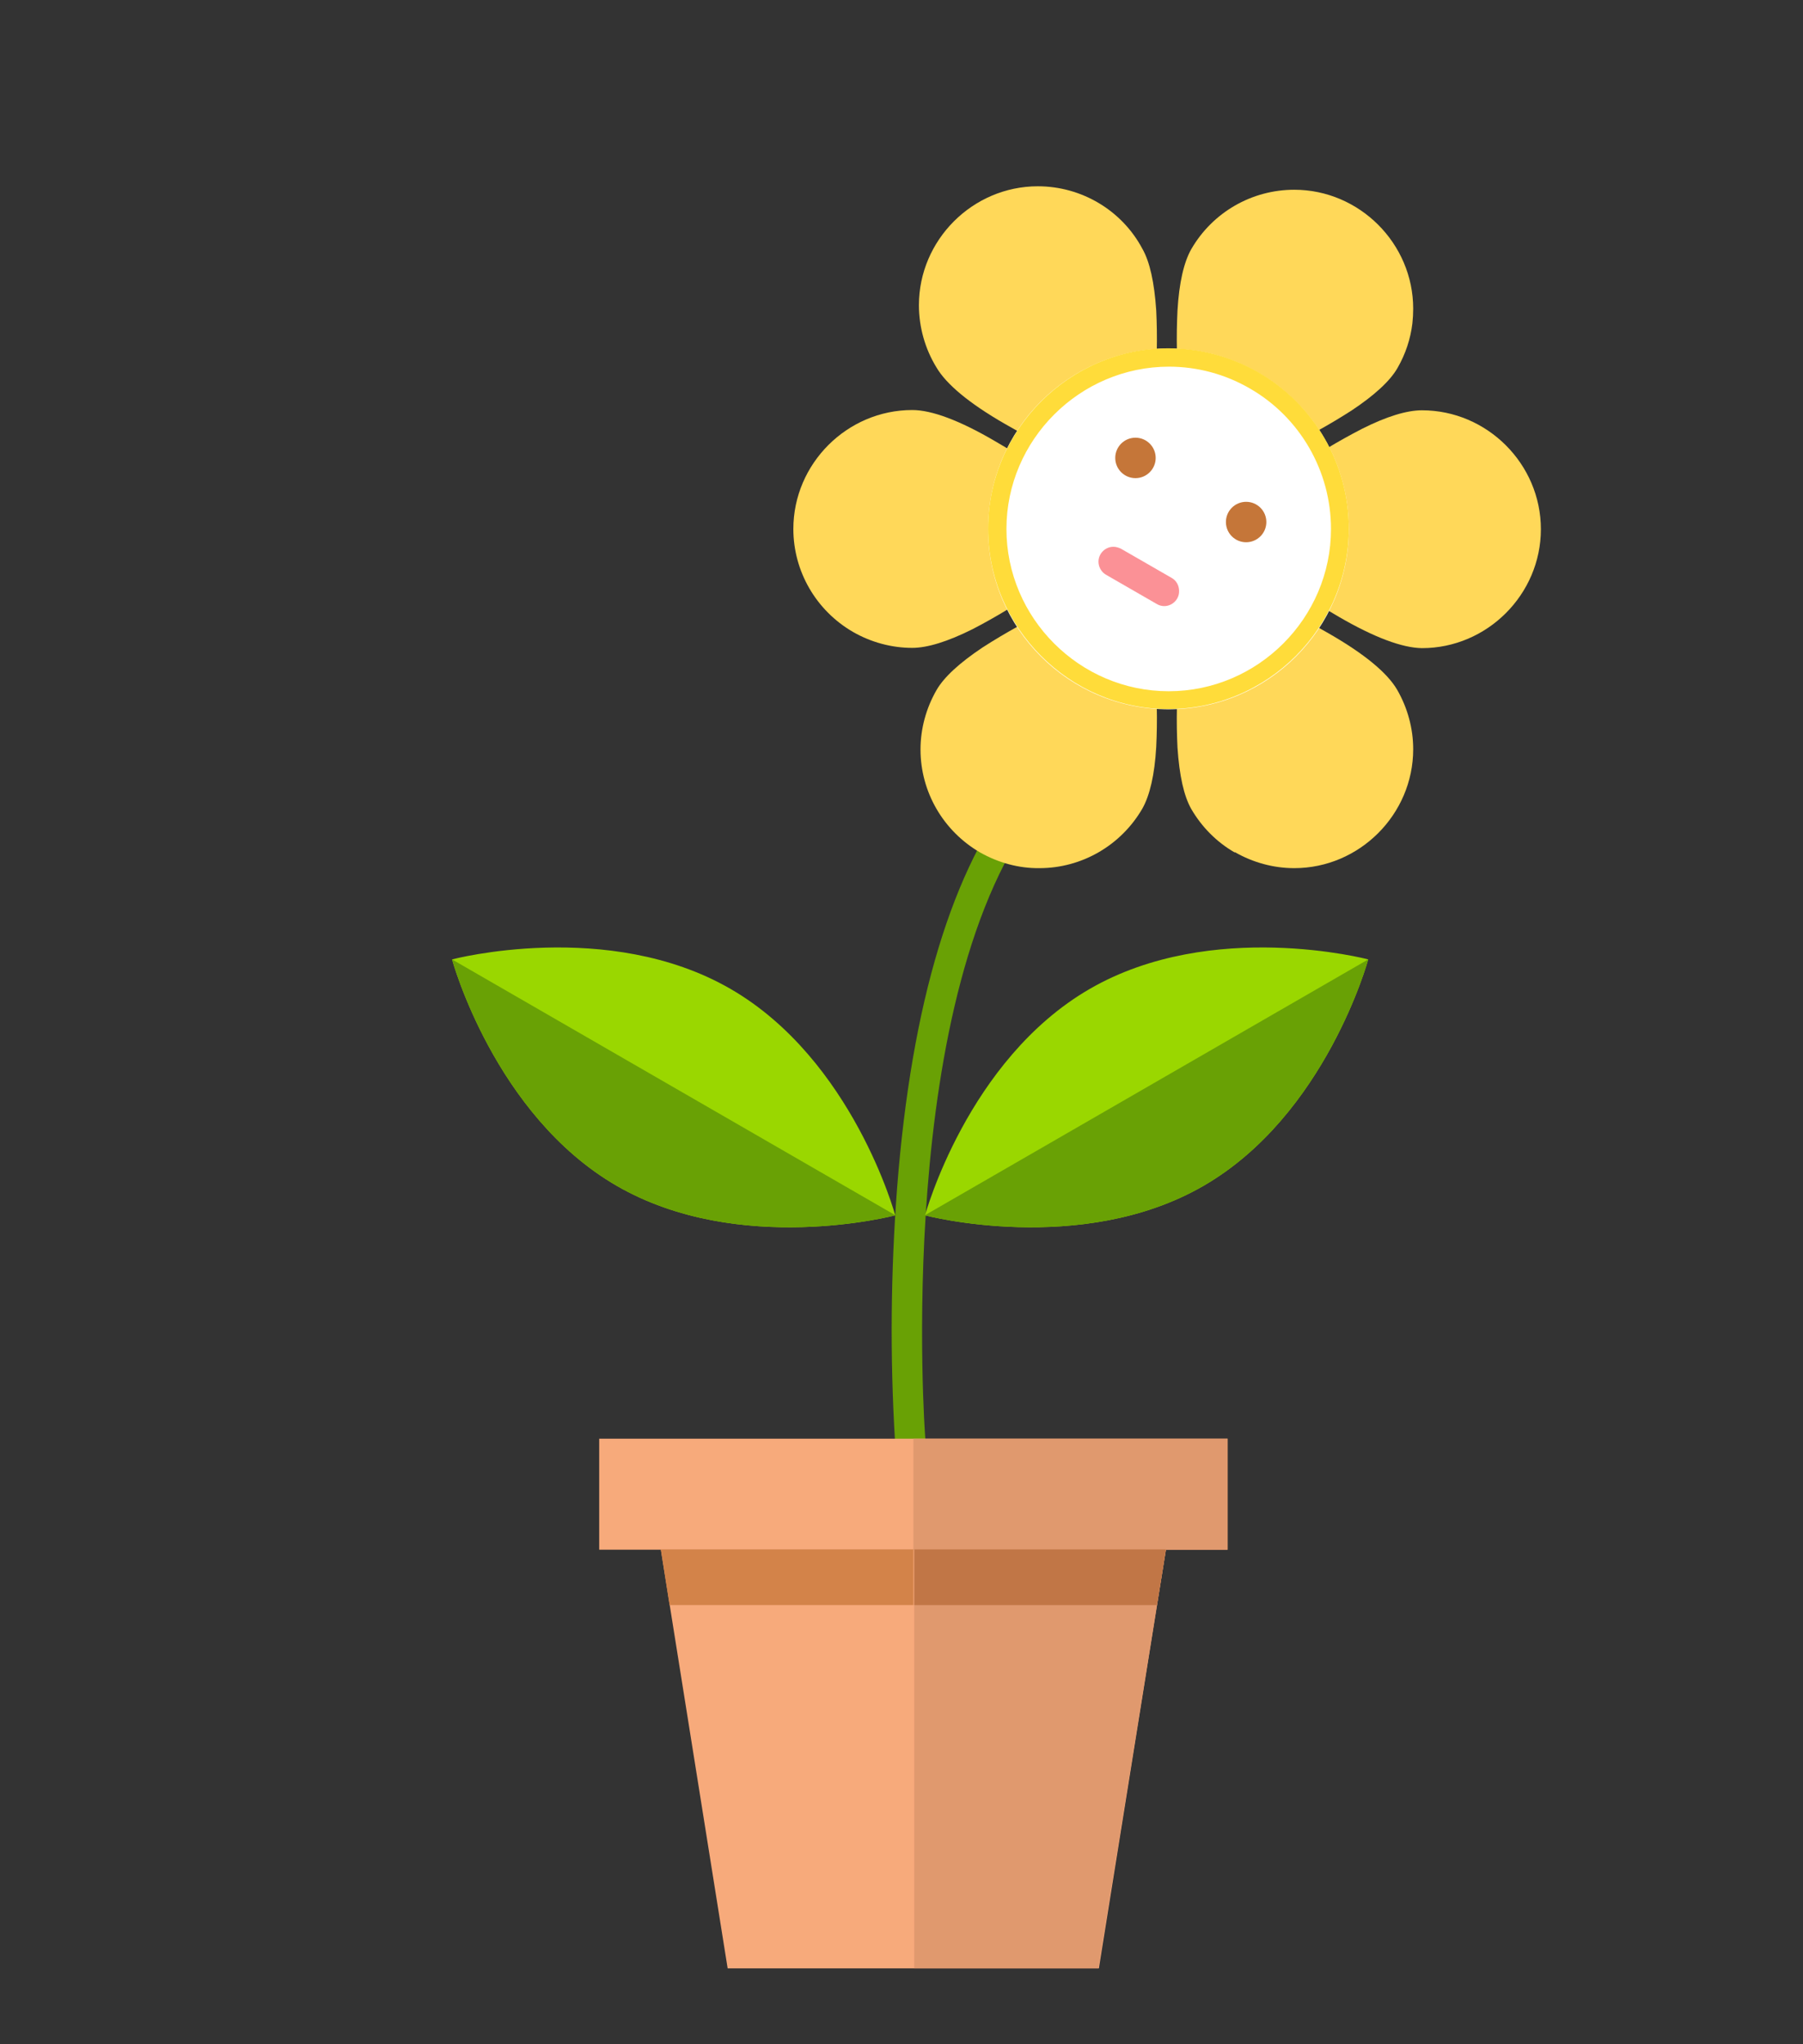 <?xml version="1.0" encoding="UTF-8" standalone="no"?><!DOCTYPE svg PUBLIC "-//W3C//DTD SVG 1.1//EN" "http://www.w3.org/Graphics/SVG/1.1/DTD/svg11.dtd"><svg width="100%" height="100%" viewBox="0 0 1250 1417" version="1.1" xmlns="http://www.w3.org/2000/svg" xmlns:xlink="http://www.w3.org/1999/xlink" xml:space="preserve" xmlns:serif="http://www.serif.com/" style="fill-rule:evenodd;clip-rule:evenodd;stroke-linejoin:round;stroke-miterlimit:2;"><rect x="0" y="0" width="1250" height="1417" fill="#333333" stroke="none"/><g><g><g id="Group_6452"><path id="Group_6448" d="M630.804,1008.15c-5.349,-0 -9.959,-4.242 -10.328,-9.591c-3.504,-58.28 -2.951,-116.745 1.475,-175.026c9.96,-128.18 38.362,-222.057 84.286,-278.677c2.029,-2.398 4.98,-3.873 8.115,-3.873c5.717,-0 10.512,4.795 10.512,10.512c0,2.398 -0.737,4.796 -2.397,6.64c-103.467,127.811 -81.335,435.629 -80.966,438.949c0.369,5.717 -3.873,10.697 -9.59,11.25l-1.107,-0.184Z" style="fill:#69a105;fill-rule:nonzero;"/><g id="Group_6451"><g id="Group_6242"><g id="Ellipse_2051-2"><circle cx="810.072" cy="366.693" r="95.905" style="fill:#ffd664;"/><path d="M810.072,462.413c-0.184,0 -0.184,0 0,0c-52.932,0 -96.458,-43.526 -96.458,-96.273c0,-52.748 43.526,-96.274 96.274,-96.274c52.748,0 96.274,43.526 96.274,96.274c-0,43.341 -29.325,81.703 -71.191,92.954c-8.115,2.213 -16.599,3.319 -24.899,3.319Zm0.185,-187.383c-50.35,0 -91.663,41.313 -91.663,91.663c-0,50.35 41.313,91.663 91.663,91.663c50.35,-0 91.663,-41.313 91.663,-91.663c-0,-32.645 -17.521,-63.076 -45.74,-79.306c-14.016,-8.115 -29.693,-12.357 -45.923,-12.357Z" style="fill:#707070;fill-rule:nonzero;"/></g><g id="Group_4437-2"><path id="Subtraction_107-2" d="M817.45,270.419c-1.66,-18.259 -2.029,-36.702 -1.107,-55.145c1.107,-19.181 4.426,-33.567 9.59,-42.604c14.755,-25.452 41.867,-41.128 71.376,-41.128c45.186,-0 82.441,37.255 82.441,82.441c0,3.32 -0.184,6.824 -0.553,10.144c-1.291,10.881 -4.795,21.394 -10.328,30.984c-5.165,9.038 -16.046,18.997 -31.907,29.51c-15.493,9.959 -31.538,18.812 -48.137,26.558c-4.058,-5.718 -8.484,-10.882 -13.648,-15.492c-10.513,-9.775 -23.239,-16.968 -36.887,-21.21c-7.008,-2.213 -13.832,-3.689 -20.84,-4.058Z" style="fill:#ffd859;fill-rule:nonzero;"/><path id="Subtraction_110-2" d="M679.494,590.963c-25.452,-14.755 -41.313,-41.866 -41.313,-71.376c0,-14.385 3.873,-28.587 11.066,-41.128c5.164,-9.037 16.046,-18.996 32.091,-29.694c15.493,-9.959 31.538,-18.812 48.322,-26.742c4.057,5.717 8.484,11.066 13.648,15.676c5.348,4.796 11.066,9.222 17.336,12.726c12.173,7.009 25.821,11.251 39.838,12.542c1.66,18.259 2.029,36.702 1.106,54.961c-1.106,19.181 -4.426,33.382 -9.59,42.603c-14.755,25.452 -41.866,41.313 -71.375,41.313c-14.202,0.185 -28.403,-3.688 -41.129,-10.881Z" style="fill:#ffd859;fill-rule:nonzero;"/><path id="Subtraction_108-2" d="M928.109,427.556c-9.59,-5.533 -20.103,-12.173 -31.169,-19.735c12.172,-26.005 12.172,-56.067 -0,-82.072c15.123,-10.513 30.8,-19.919 47.215,-28.403c17.152,-8.668 31.169,-12.91 41.681,-12.91c45.186,0 82.442,37.256 82.442,82.441c-0,45.186 -37.256,82.442 -82.442,82.442c-13.648,-0.185 -33.013,-7.378 -57.727,-21.763Z" style="fill:#ffd859;fill-rule:nonzero;"/><path id="Subtraction_111-2" d="M591.335,438.068c-25.451,-14.754 -41.312,-41.866 -41.312,-71.375c-0,-45.186 37.255,-82.441 82.441,-82.441c13.463,-0 32.829,7.193 57.358,21.578c9.775,5.533 20.472,12.542 31.538,20.103c-3.135,6.456 -5.348,13.464 -6.824,20.472c-4.426,20.657 -2.028,42.051 6.824,61.232c-15.123,10.513 -30.8,20.103 -47.214,28.587c-17.337,8.668 -31.354,12.91 -41.682,12.91c-14.386,0 -28.587,-3.873 -41.129,-11.066Z" style="fill:#ffd859;fill-rule:nonzero;"/><path id="Subtraction_109-2" d="M855.996,590.963c-12.541,-7.193 -22.87,-17.706 -30.063,-30.063c-5.164,-9.037 -8.299,-23.238 -9.59,-42.604c-0.922,-18.258 -0.553,-36.702 1.107,-54.96c7.008,-0.738 13.832,-2.029 20.472,-4.242c6.639,-2.029 13.094,-4.796 19.181,-8.3c6.086,-3.504 11.988,-7.746 17.152,-12.541c5.348,-4.795 10.144,-10.328 14.385,-16.23c12.173,5.717 23.055,11.619 32.645,17.152c24.714,14.201 40.575,27.296 47.399,39.1c7.193,12.541 11.066,26.742 11.066,41.128c0,45.186 -37.255,82.441 -82.441,82.441c-14.386,0 -28.587,-3.873 -41.129,-11.066l-0.184,0.185Z" style="fill:#ffd859;fill-rule:nonzero;"/><path id="Subtraction_112-2" d="M696.646,293.842c-24.714,-14.201 -40.575,-27.48 -47.399,-39.099c-7.93,-12.911 -12.172,-28.034 -12.172,-43.158c-0,-45.186 37.255,-82.441 82.441,-82.441c30.247,0 58.281,16.599 72.482,43.342c5.164,9.037 8.299,23.423 9.59,42.604c0.923,18.443 0.554,36.886 -1.106,55.145c-28.403,2.397 -54.408,17.521 -70.822,40.944c-11.988,-5.718 -23.239,-11.619 -33.014,-17.337Z" style="fill:#ffd859;fill-rule:nonzero;"/><path id="Union_32-2" d="M649.432,478.459c22.685,-39.284 142.75,-82.626 142.75,-82.626c0,0 22.686,125.599 0,164.883c-14.754,25.452 -42.05,41.313 -71.375,41.313c-45.186,-0 -82.441,-37.256 -82.441,-82.442c-0,-14.385 3.873,-28.587 11.066,-41.128Zm176.501,82.441c-22.685,-39.284 0,-164.882 0,-164.882c0,-0 120.066,43.157 142.751,82.441c7.193,12.541 11.066,26.743 11.066,41.128c0,45.186 -37.255,82.257 -82.257,82.257c-29.509,0.185 -56.621,-15.492 -71.56,-40.944Zm-275.91,-194.207c-0,-45.186 37.07,-82.257 82.256,-82.257c45.555,0 142.936,82.441 142.936,82.441c-0,0 -97.381,82.257 -142.936,82.257c-45.001,0 -82.256,-37.255 -82.256,-82.441Zm292.694,0c-0,0 97.38,-82.441 142.935,-82.257l1.844,0c45.186,0 82.442,37.256 82.442,82.441c-0,45.186 -37.256,82.442 -82.442,82.442l-1.844,-0c-15.124,-0 -36.333,-9.222 -57.543,-21.394c-29.878,-18.444 -58.465,-38.731 -85.392,-61.232Zm-193.285,-111.766c-7.562,-12.726 -11.435,-27.112 -11.435,-41.866c-0,-45.186 37.255,-82.441 82.441,-82.441c29.694,-0 57.174,16.045 71.744,41.866c22.686,39.284 0,164.882 0,164.882c-32.829,-12.172 -64.735,-26.742 -95.351,-43.526c-21.394,-12.172 -39.838,-25.636 -47.399,-38.915Zm176.501,-82.257c14.571,-25.82 42.051,-41.866 71.745,-41.866c45.186,-0 82.441,37.255 82.441,82.441c-0,14.755 -4.058,29.325 -11.435,41.866c-22.685,39.285 -142.751,82.626 -142.751,82.626c0,0 -22.685,-125.783 0,-165.067Z" style="fill:none;fill-rule:nonzero;"/></g><g id="Ellipse_2052"><circle cx="810.072" cy="366.693" r="125.045" style="fill:#fff;"/><path d="M809.888,491.554c-68.425,-0 -124.861,-56.437 -124.861,-125.045c0,-68.609 56.436,-125.046 125.045,-125.046c21.948,0 43.342,5.718 62.338,16.599c38.731,22.317 62.707,63.63 62.707,108.262c0,68.978 -56.436,125.23 -125.229,125.23c0.184,-0 0.184,-0 -0,-0Zm0.553,-237.365c-0.184,0 -0.184,0 0,0c-61.785,0 -112.688,50.719 -112.688,112.504c-0,61.785 50.719,112.504 112.504,112.504c61.785,-0 112.503,-50.719 112.503,-112.504c0,-40.206 -21.578,-77.462 -56.251,-97.38c-17.153,-9.96 -36.518,-15.124 -56.068,-15.124Z" style="fill:#ffdc3a;fill-rule:nonzero;"/></g><circle id="Ellipse_2053-2" cx="787.203" cy="317.45" r="14.017" style="fill:#c57639;"/><circle id="Ellipse_2054-2" cx="863.927" cy="361.898" r="14.017" style="fill:#c57639;"/></g><path d="M807.121,420.178c-1.844,0 -3.688,-0.553 -5.164,-1.475l-35.226,-20.288c-3.136,-1.844 -5.164,-5.348 -5.164,-9.037c-0,-5.717 4.795,-10.328 10.328,-10.328c1.844,-0 3.504,0.553 5.164,1.291l35.226,20.288c3.32,1.844 5.165,5.348 5.165,9.037c0.184,5.717 -4.611,10.512 -10.329,10.512Z" style="fill:#fb9196;fill-rule:nonzero;"/></g></g><g><path id="Path_4505-26_1_" d="M834.417,822.057c-84.839,49.059 -193.1,20.472 -193.1,20.472c-0,-0 29.324,-107.893 114.163,-156.952c84.839,-49.059 193.101,-20.472 193.101,-20.472c-0,-0 -29.325,107.893 -114.164,156.952Z" style="fill:#9ad700;fill-rule:nonzero;"/><path d="M834.417,822.057c-84.839,49.059 -193.1,20.472 -193.1,20.472l-0.185,-0l307.449,-177.424c-0,-0 -29.325,107.893 -114.164,156.952Z" style="fill:#69a105;fill-rule:nonzero;"/></g><g><path id="Path_4505-26_2_" d="M427.559,822.057c84.839,49.059 193.101,20.472 193.101,20.472c0,-0 -29.325,-107.893 -114.163,-156.952c-84.839,-49.059 -193.101,-20.472 -193.101,-20.472c-0,-0 29.325,107.893 114.163,156.952Z" style="fill:#9ad700;fill-rule:nonzero;"/><path d="M427.559,822.057c84.839,49.059 193.101,20.472 193.101,20.472l0.185,-0l-307.449,-177.424c-0,-0 29.325,107.893 114.163,156.952Z" style="fill:#69a105;fill-rule:nonzero;"/></g></g><g><rect id="Rectangle_2374_1_" x="415.417" y="997.371" width="435.663" height="76.96" style="fill:#f7aa7b;"/><path id="Path_5421_1_" d="M458.151,1074.14l350.195,0l-46.517,290.442l-257.351,0l-46.327,-290.442Z" style="fill:#f7aa7b;fill-rule:nonzero;"/><rect id="Rectangle_2375_1_" x="633.248" y="997.371" width="217.832" height="76.96" style="fill:#e0996e;"/><path id="Path_5422_1_" d="M633.816,1074.14l174.53,0l-46.895,290.442l-127.635,0l-0,-290.442Z" style="fill:#e0996e;fill-rule:nonzero;"/><path d="M802.106,1112.72l6.24,-38.575l-174.53,0l-0,38.575l168.29,-0Z" style="fill:#c17646;fill-rule:nonzero;"/><path d="M633.248,1074.14l-175.097,0l6.051,38.575l169.046,-0l0,-38.575Z" style="fill:#d38349;fill-rule:nonzero;"/></g></g></svg>